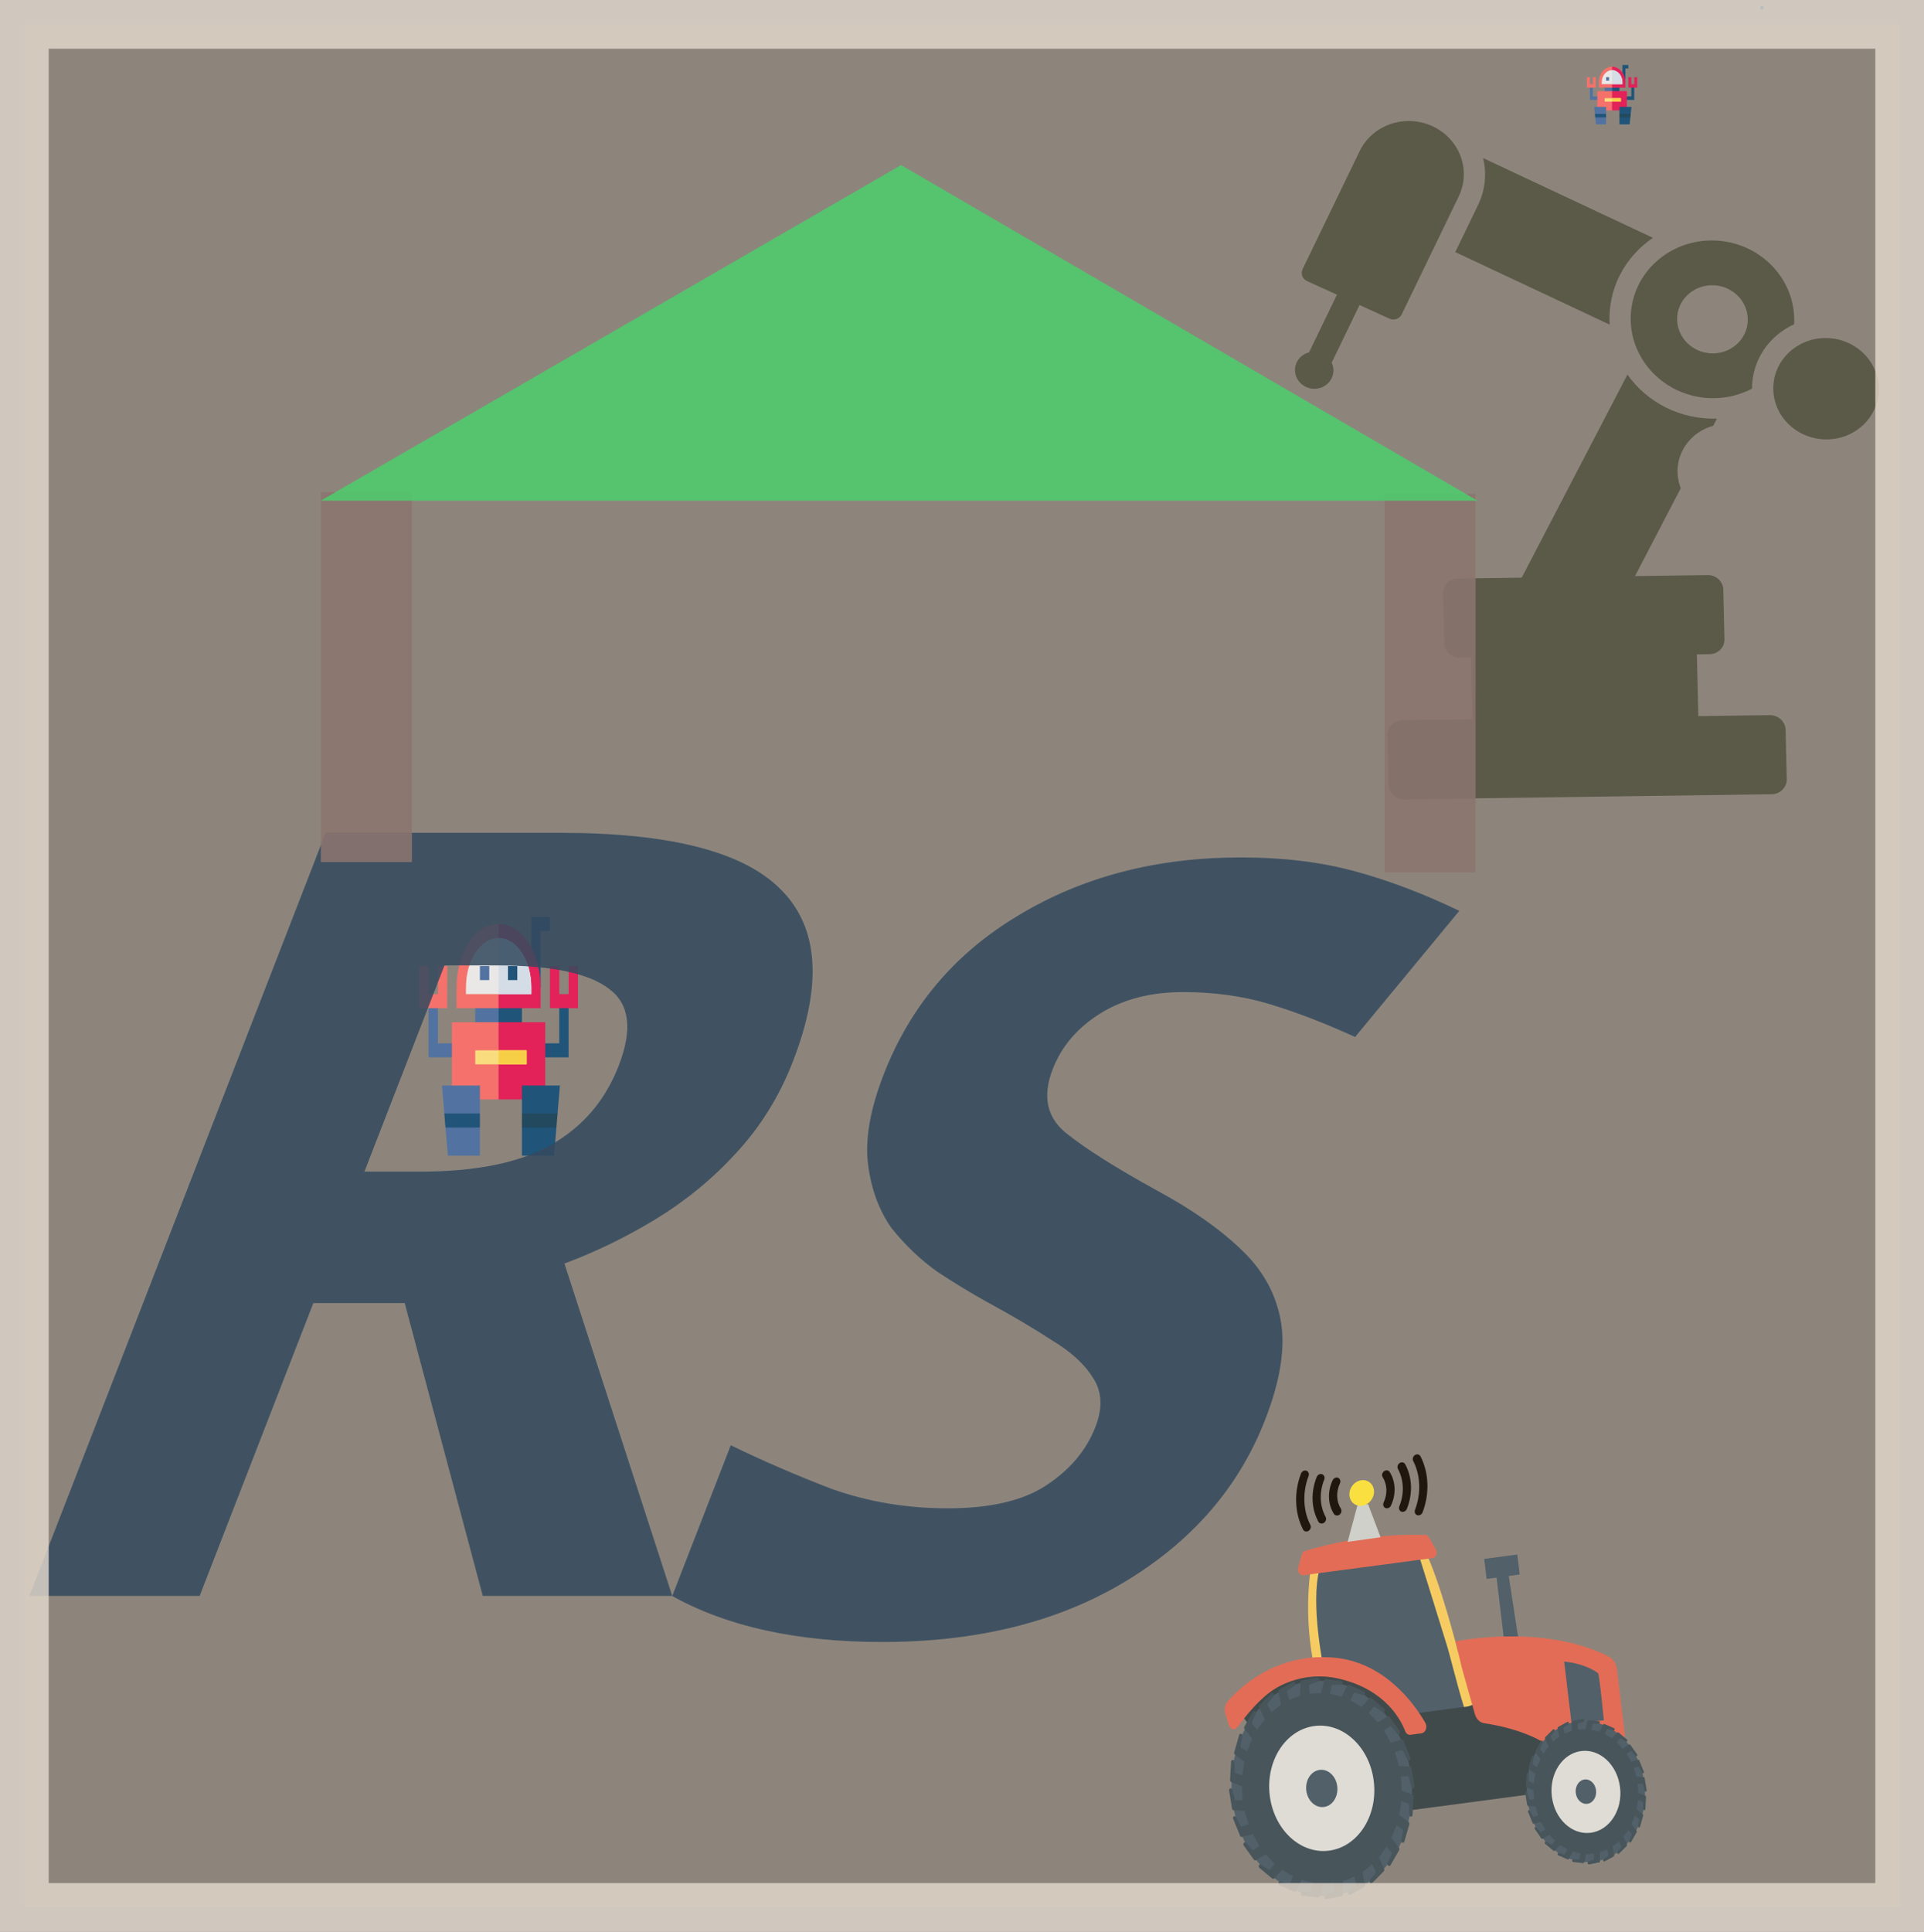 <?xml version="1.0" encoding="UTF-8" standalone="no"?>
<!-- Created with Inkscape (http://www.inkscape.org/) -->

<svg
   xmlns:dc="http://purl.org/dc/elements/1.1/"
   xmlns:cc="http://creativecommons.org/ns#"
   xmlns:rdf="http://www.w3.org/1999/02/22-rdf-syntax-ns#"
   xmlns:svg="http://www.w3.org/2000/svg"
   xmlns="http://www.w3.org/2000/svg"
   xmlns:sodipodi="http://sodipodi.sourceforge.net/DTD/sodipodi-0.dtd"
   xmlns:inkscape="http://www.inkscape.org/namespaces/inkscape"
   width="127.973mm"
   height="128.471mm"
   viewBox="0 0 127.973 128.471"
   version="1.1"
   id="svg1179"
   inkscape:version="0.92.4 (5da689c313, 2019-01-14)"
   sodipodi:docname="favico.svg">
  <rect x="0" y="0" width="127.973" height="128.471" fill="#808080" stroke="none"/>
  <defs
     id="defs1173" />
  <sodipodi:namedview
     id="base"
     pagecolor="#ffffff"
     bordercolor="#666666"
     borderopacity="1.0"
     inkscape:pageopacity="0.0"
     inkscape:pageshadow="2"
     inkscape:zoom="1.0750949"
     inkscape:cx="-94.560433"
     inkscape:cy="189.56759"
     inkscape:document-units="mm"
     inkscape:current-layer="layer1"
     showgrid="false"
     fit-margin-top="0"
     fit-margin-left="0"
     fit-margin-right="0"
     fit-margin-bottom="0"
     inkscape:window-width="2560"
     inkscape:window-height="1377"
     inkscape:window-x="-8"
     inkscape:window-y="-8"
     inkscape:window-maximized="1" />
  <g
     inkscape:label="Layer 1"
     inkscape:groupmode="layer"
     id="layer1"
     transform="translate(-30.6,-13.867)">
    <g
       id="g3120"
       inkscape:export-xdpi="6.3499999"
       inkscape:export-ydpi="6.3499999">
      <g
         transform="matrix(5.767,0,0,6.712,-327.713,-436.103)"
         id="g2636">
        <g
           id="g2496"
           transform="matrix(1,0,0,0.663,-33.532,41.842)">
          <g
             transform="matrix(0.016,-2.8676864e-4,3.645535e-4,0.02,110.531,39.785)"
             id="g17352"
             style="fill:#3d4539;fill-opacity:0.865">
            <g
               id="g17350"
               style="fill:#3d4539;fill-opacity:0.865">
              <path
                 id="path17348"
                 d="M 260.192,92.463 139.208,31.155 c 2.433,11.825 0.904,24.05 -4.514,35.055 l -17.174,34.883 110.033,55.759 c -1.026,-26.547 11.987,-50.407 32.639,-64.389 z"
                 inkscape:connector-curvature="0"
                 style="fill:#3d4539;fill-opacity:0.865" />
            </g>
          </g>
          <g
             transform="matrix(0.016,-2.8676864e-4,3.645535e-4,0.02,110.531,39.785)"
             id="g17370"
             style="fill:#3d4539;fill-opacity:0.865">
            <g
               id="g17368"
               style="fill:#3d4539;fill-opacity:0.865">
              <path
                 id="path17366"
                 d="m 301.693,95.034 c -32.543,0 -58.924,26.381 -58.924,58.923 0,32.543 26.381,58.924 58.923,58.924 9.88,0 19.186,-2.443 27.364,-6.741 0.304,-20.846 12.886,-39.297 31.366,-47.598 0.117,-1.515 0.195,-3.041 0.195,-4.585 0,-32.542 -26.381,-58.923 -58.924,-58.923 z m 0,84.385 c -14.062,0 -25.461,-11.4 -25.461,-25.462 0,-14.061 11.399,-25.461 25.461,-25.461 14.062,0 25.461,11.4 25.461,25.461 0,14.062 -11.4,25.462 -25.461,25.462 z"
                 inkscape:connector-curvature="0"
                 style="fill:#3d4539;fill-opacity:0.865" />
            </g>
          </g>
          <g
             transform="matrix(0.016,-2.8676864e-4,3.645535e-4,0.02,110.531,39.785)"
             id="g17376"
             style="fill:#3d4539;fill-opacity:0.865">
            <g
               id="g17374"
               style="fill:#3d4539;fill-opacity:0.865">
              <path
                 id="path17372"
                 d="m 336.237,450.228 h -51.466 v -46.169 h 9.149 c 6.067,0 10.984,-4.917 10.984,-10.984 v -37.126 c 0,-6.066 -4.918,-10.984 -10.984,-10.984 h -52.403 l 34.459,-65.163 c -3.719,-10.591 -2.403,-22.763 4.619,-32.589 5.025,-7.031 12.132,-11.69 19.88,-13.74 l 2.825,-5.343 c -26.37,0.563 -50.076,-12.701 -63.807,-33.765 l -79.641,150.599 h -45.955 c -6.067,0 -10.984,4.918 -10.984,10.984 v 37.126 c 0,6.066 4.918,10.984 10.984,10.984 h 8.118 v 46.169 H 71.58 c -6.177,0 -11.185,5.008 -11.185,11.185 v 36.724 c 0,6.177 5.008,11.185 11.185,11.185 h 264.656 c 6.177,0 11.185,-5.008 11.185,-11.185 v -36.724 c 0,-6.177 -5.007,-11.184 -11.184,-11.184 z"
                 inkscape:connector-curvature="0"
                 style="fill:#3d4539;fill-opacity:0.865" />
            </g>
          </g>
          <g
             transform="matrix(0.016,-2.8676864e-4,3.645535e-4,0.02,110.531,39.785)"
             id="g17382"
             style="fill:#3d4539;fill-opacity:0.865">
            <g
               id="g17380"
               style="fill:#3d4539;fill-opacity:0.865">
              <path
                 id="path17378"
                 d="M 103.044,6.738 C 97.448,3.983 91.521,2.679 85.68,2.679 71.151,2.681 57.175,10.756 50.323,24.672 L 7.19,112.283 c -1.627,3.305 -0.267,7.303 3.037,8.93 l 21.276,10.474 c -9.567,19.432 -11.728,23.822 -21.055,42.765 -3.792,0.966 -7.157,3.515 -9.021,7.302 -3.381,6.867 -0.554,15.176 6.313,18.556 6.867,3.382 15.176,0.555 18.556,-6.312 1.864,-3.787 1.833,-8.007 0.286,-11.603 9.317,-18.923 11.499,-23.356 21.055,-42.765 l 21.276,10.475 c 3.305,1.627 7.303,0.267 8.93,-3.037 l 43.134,-87.611 c 9.607,-19.511 1.577,-43.114 -17.933,-52.719 z"
                 inkscape:connector-curvature="0"
                 style="fill:#3d4539;fill-opacity:0.865" />
            </g>
          </g>
          <g
             transform="matrix(0.016,-2.8676864e-4,3.645535e-4,0.02,110.531,39.785)"
             id="g17388"
             style="fill:#3d4539;fill-opacity:0.865">
            <g
               id="g17386"
               style="fill:#3d4539;fill-opacity:0.865">
              <path
                 id="path17384"
                 d="m 419.948,201.235 c -2.859,-18.723 -19.042,-32.127 -37.493,-32.127 -23.318,-0.001 -41.193,20.654 -37.687,43.61 3.158,20.67 22.548,34.854 43.307,31.685 20.761,-3.172 35.031,-22.499 31.873,-43.168 z"
                 inkscape:connector-curvature="0"
                 style="fill:#3d4539;fill-opacity:0.865" />
            </g>
          </g>
        </g>
        <g
           id="g2472"
           transform="matrix(0.631,0,0,0.525,-23.707,48.051)">
          <path
             d="m 144.381,56.124 h -0.512 V 55.064 h 0.171 v 0.795 h 0.341 z"
             id="XMLID_2144_-1"
             inkscape:connector-curvature="0"
             style="fill:#3b6bab;stroke-width:0.007" />
          <path
             d="m 144.211,55.196 h -0.512 v -0.795 h 0.171 v 0.53 h 0.171 v -0.53 h 0.171 z"
             id="XMLID_2166_-0"
             inkscape:connector-curvature="0"
             style="fill:#fa686c;stroke-width:0.007" />
          <path
             d="m 146.088,53.474 c -0.119,0 -0.222,0 -0.341,0 v 1.457 h 0.085 l 0.085,-0.132 v -1.06 h 0.171 z"
             id="XMLID_230_-1"
             inkscape:connector-curvature="0"
             style="fill:#00467d;stroke-width:0.007" />
          <path
             d="m 146.429,56.124 h -0.512 v -0.265 h 0.341 V 55.064 h 0.171 z"
             id="XMLID_2147_-8"
             inkscape:connector-curvature="0"
             style="fill:#00467d;stroke-width:0.007" />
          <path
             d="m 145.49,55.505 -0.341,0.088 h -0.427 V 55.064 h 0.427 l 0.341,0.088 z"
             id="XMLID_4413_-8"
             inkscape:connector-curvature="0"
             style="fill:#3b6bab;stroke-width:0.007" />
          <path
             d="m 145.149,55.064 h 0.427 v 0.53 h -0.427 z"
             id="XMLID_2151_-7"
             inkscape:connector-curvature="0"
             style="fill:#00467d;stroke-width:0.007" />
          <path
             d="m 145.917,56.786 -0.768,0.132 h -0.853 v -1.457 h 0.853 l 0.768,0.132 z"
             id="XMLID_229_-3"
             inkscape:connector-curvature="0"
             style="fill:#fa686c;stroke-width:0.007" />
          <path
             d="m 145.149,55.461 h 0.853 v 1.457 h -0.853 z"
             id="XMLID_2155_-2"
             inkscape:connector-curvature="0"
             style="fill:#e40c57;stroke-width:0.007" />
          <path
             d="m 144.808,57.979 h -0.587 l -0.043,-0.53 0.052,-0.132 -0.073,-0.132 -0.043,-0.53 h 0.694 v 0.53 l -0.051,0.132 0.051,0.132 z"
             id="XMLID_228_-1"
             inkscape:connector-curvature="0"
             style="fill:#3b6bab;stroke-width:0.007" />
          <path
             d="m 144.157,57.184 0.021,0.265 h 0.63 v -0.265 z"
             id="XMLID_2159_-2"
             inkscape:connector-curvature="0"
             style="fill:#00467d;stroke-width:0.007" />
          <path
             d="m 146.163,57.979 h -0.587 v -0.53 l 0.068,-0.132 -0.068,-0.132 v -0.53 h 0.694 l -0.043,0.53 -0.073,0.132 0.052,0.132 z"
             id="XMLID_227_-0"
             inkscape:connector-curvature="0"
             style="fill:#00467d;stroke-width:0.007" />
          <path
             d="m 145.576,57.184 v 0.265 h 0.63 l 0.021,-0.265 z"
             id="XMLID_2163_-8"
             inkscape:connector-curvature="0"
             style="fill:#033a5d;stroke-width:0.007" />
          <path
             d="m 146.6,55.196 h -0.512 v -0.795 h 0.171 v 0.53 h 0.171 v -0.53 h 0.171 z"
             id="XMLID_2169_-3"
             inkscape:connector-curvature="0"
             style="fill:#e40c57;stroke-width:0.007" />
          <path
             d="m 144.723,55.991 h 0.939 v 0.265 h -0.939 z"
             id="XMLID_2172_-7"
             inkscape:connector-curvature="0"
             style="fill:#fee682;stroke-width:0.007" />
          <path
             d="m 145.149,55.991 h 0.512 v 0.265 h -0.512 z"
             id="XMLID_2175_-4"
             inkscape:connector-curvature="0"
             style="fill:#fdd742;stroke-width:0.007" />
          <path
             d="m 145.832,55.064 -0.683,0.132 h -0.768 v -0.397 c 0,-0.657 0.344,-1.192 0.768,-1.192 0.423,0 0.683,0.535 0.683,1.192 z"
             id="XMLID_200_-6"
             inkscape:connector-curvature="0"
             style="fill:#fa686c;stroke-width:0.007" />
          <path
             d="m 145.149,53.606 v 1.59 h 0.768 v -0.397 c 0,-0.657 -0.344,-1.192 -0.768,-1.192 z"
             id="XMLID_2179_-1"
             inkscape:connector-curvature="0"
             style="fill:#e40c57;stroke-width:0.007" />
          <path
             d="m 144.552,54.931 h 1.195 v -0.132 c 0,-0.511 -0.268,-0.927 -0.597,-0.927 -0.329,0 -0.597,0.416 -0.597,0.927 z"
             id="XMLID_2182_-9"
             inkscape:connector-curvature="0"
             style="fill:#ecf4fe;stroke-width:0.007" />
          <path
             d="m 145.149,53.871 v 1.06 h 0.597 v -0.132 c 0,-0.511 -0.268,-0.927 -0.597,-0.927 z"
             id="XMLID_2185_-6"
             inkscape:connector-curvature="0"
             style="fill:#d4e7fd;stroke-width:0.007" />
          <path
             d="m 144.808,54.401 h 0.171 v 0.265 h -0.171 z"
             id="XMLID_2188_-3"
             inkscape:connector-curvature="0"
             style="fill:#3b6bab;stroke-width:0.007" />
          <path
             d="m 145.32,54.401 h 0.171 v 0.265 h -0.171 z"
             id="XMLID_2191_-9"
             inkscape:connector-curvature="0"
             style="fill:#00467d;stroke-width:0.007" />
        </g>
        <g
           id="g15583"
           transform="matrix(0.035,-0.004,0.005,0.036,73.765,79.789)">
          <path
             id="path9479"
             d="m 108.208,139.221 5.765,-5.462 c 0,0 -7.695,-10.938 -7.724,-11.154 -0.029,-0.217 -12.149,-5.505 -12.149,-5.505 l -19.815,-1.095 -15.851,7.509 8.805,13.46 z"
             inkscape:connector-curvature="0"
             style="fill:#263b47;stroke-width:0.903" />
          <g
             id="gex">
            <animateTransform
               repeatCount="indefinite"
               additive="sum"
               values="0;1;0"
               dur="3s"
               type="skewX"
               attributeName="transform"
               attributeType="xml" />
            <animateTransform
               repeatCount="indefinite"
               additive="sum"
               values="0;-0.2;0"
               dur="3s"
               type="skewY"
               attributeName="transform"
               attributeType="xml" />
            <path
               id="path9485"
               d="m 147.016,92.832 v 28.304 h 5.001 l -1.139,-28.304 z"
               inkscape:connector-curvature="0"
               style="fill:#3a556a;stroke-width:0.903" />
            <path
               id="path9627"
               d="m 143.731,90.872 h 10.909 v 5.505 h -10.909 z"
               inkscape:connector-curvature="0"
               style="fill:#3a556a;stroke-width:0.903" />
          </g>
          <g
             id="g13866">
            <animateTransform
               repeatCount="indefinite"
               additive="sum"
               values="1;1.01;1"
               dur="3s"
               type="scale"
               attributeName="transform"
               attributeType="xml" />
            <path
               style="fill:#3a556a;stroke-width:0.903"
               inkscape:connector-curvature="0"
               d="m 88.695,86.967 c 0,0 -4.51,18.086 -3.084,26.314 0,0 21.876,7.033 26.011,18.359 h 24.816 v -8.199 l -6.456,-9.41 -4.698,-21.818 -2.767,-5.245 z"
               id="path9481" />
            <path
               style="fill:#fcd462;stroke-width:0.903"
               inkscape:connector-curvature="0"
               d="m 135.588,116.552 -3.948,-1.441 c 0,0 -3.257,-21.011 -7.061,-29.11 -0.214,-0.459 -0.676,-0.751 -1.181,-0.75 H 88.666 c -0.561,-0.01 -1.063,0.347 -1.239,0.879 -3.088,9.334 -4.071,19.235 -2.882,28.994 h 2.882 c 0,0 -1.916,-18.46 2.479,-27.381 h 32.814 c 0,0 3.055,13.632 5.663,25.694 0.692,3.257 2.882,19.022 4.597,21.89 l 3.012,-5.952 z"
               id="path9483" />
            <path
               style="fill:#263b47;stroke-width:0.903"
               inkscape:connector-curvature="0"
               d="m 110.369,156.311 h 40.783 l 17.769,-18.936 -17.769,-13.085 -8.444,4.006 -9.8,1.96 h -22.539 z"
               id="path9487" />
            <path
               style="fill:#e56353;stroke-width:0.903"
               inkscape:connector-curvature="0"
               d="m 180.348,121.827 c -5.361,-3.142 -20.882,-10.419 -49.127,-9.684 l 1.081,7.724 2.392,12.725 c 0.254,1.392 1.315,2.498 2.695,2.81 5.073,1.196 17.408,4.684 24.008,11.774 l 21.126,-3.127 v -18.389 c 0.002,-1.572 -0.825,-3.029 -2.176,-3.833 z"
               id="path9489" />
            <path
               style="fill:#3a556a;stroke-width:0.903"
               inkscape:connector-curvature="0"
               d="m 165.692,121.581 v 16.961 l 10.592,0.389 c 0,0 0.317,-11.356 0,-12.97 0,0.029 -3.343,-2.997 -10.592,-4.381 z"
               id="path9491" />
            <path
               style="fill:#e56353;stroke-width:0.903"
               inkscape:connector-curvature="0"
               d="m 118.295,133.197 c -2.882,-5.765 -11.399,-18.734 -28.692,-21.256 -12.168,-1.935 -24.605,1.034 -34.586,8.257 -1.041,0.795 -1.525,2.122 -1.239,3.401 l 0.692,3.142 c 0.2,0.869 1.067,1.41 1.935,1.209 0.26,-0.06 0.501,-0.183 0.702,-0.359 5.765,-5.001 10.448,-8.142 15.333,-9.626 6.509,-1.948 13.457,-1.863 19.915,0.245 14.411,4.655 18.158,13.402 19.08,16.515 0.193,0.645 0.769,1.1 1.441,1.139 h 3.675 c 1.034,0.025 1.894,-0.792 1.919,-1.826 0.007,-0.291 -0.052,-0.579 -0.175,-0.841 z"
               id="path9623" />
            <path
               style="fill:#e56353;stroke-width:0.903"
               inkscape:connector-curvature="0"
               d="m 128.383,86.476 -1.729,-3.387 c -0.275,-0.54 -0.834,-0.876 -1.441,-0.864 -12.955,-1.729 -26.084,-1.729 -39.039,0 -0.605,-0.007 -1.163,0.327 -1.441,0.864 l -1.672,3.387 c -0.398,0.779 -0.088,1.735 0.691,2.132 0.232,0.118 0.489,0.178 0.75,0.173 H 126.942 c 0.875,0.016 1.598,-0.68 1.614,-1.556 0.005,-0.259 -0.054,-0.517 -0.172,-0.75 z"
               id="path9625" />
          </g>
          <g
             id="g13857">
            <animateTransform
               repeatCount="indefinite"
               additive="sum"
               values="1;1.01;1"
               dur="3s"
               type="scale"
               attributeName="transform"
               attributeType="xml" />
            <polygon
               style="fill:#cfd8dc"
               points="289.148,149.63 220.881,149.63 243.921,80.254 266.108,80.254 "
               id="polygon3294-0-8-2"
               transform="matrix(0.159,-0.001,-0.013,0.136,66.905,61.205)" />
            <ellipse
               style="fill:#ffeb3a;stroke-width:0.147"
               cx="113.399"
               cy="69.973"
               id="circle3324-9-2-0"
               transform="matrix(1,-0.009,-0.098,0.995,0,0)"
               rx="4.058"
               ry="3.488" />
            <g
               id="g13840">
              <!-- <animateTransform attributeType="xml" attributeName="transform" type="scale" dur="3s" values="1;1.01;1" additive="sum"
                repeatCount="indefinite" />
 -->
              <animate
                 repeatCount="indefinite"
                 values="1;0.5;1"
                 dur="1s"
                 attributeName="opacity"
                 attributeType="xml" />
              <path
                 style="stroke-width:0.147"
                 id="path3340-8-9-4"
                 d="m 94.433,62.091 c -0.643,-0.275 -1.477,-0.03 -1.862,0.547 -2.562,3.863 -3.002,8.351 -1.193,12.173 0.272,0.571 1.06,0.801 1.758,0.514 0.699,-0.287 1.044,-0.983 0.772,-1.554 -1.506,-3.183 -1.139,-6.92 0.994,-10.137 0.384,-0.577 0.174,-1.268 -0.469,-1.542 z"
                 inkscape:connector-curvature="0" />
              <path
                 style="stroke-width:0.147"
                 id="path3342-5-2-9"
                 d="m 99.49,63.65 c -0.297,-0.149 -0.662,-0.186 -1.016,-0.101 -0.354,0.085 -0.667,0.283 -0.87,0.552 -2.156,2.856 -2.496,6.329 -0.897,9.151 0.315,0.551 1.121,0.737 1.801,0.416 0.68,-0.322 0.976,-1.029 0.663,-1.581 -1.197,-2.117 -0.941,-4.721 0.673,-6.864 0.204,-0.268 0.281,-0.585 0.215,-0.88 -0.066,-0.295 -0.27,-0.544 -0.567,-0.693 z"
                 inkscape:connector-curvature="0" />
              <path
                 style="stroke-width:0.147"
                 id="path3348-3-95-0"
                 d="m 89.443,60.564 c -0.313,-0.125 -0.685,-0.134 -1.032,-0.024 -0.347,0.11 -0.641,0.33 -0.817,0.611 -1.512,2.403 -2.423,5.009 -2.669,7.639 -0.269,2.629 0.132,5.223 1.175,7.603 0.256,0.575 1.031,0.821 1.735,0.55 0.703,-0.271 1.07,-0.958 0.819,-1.535 -0.91,-2.079 -1.259,-4.345 -1.024,-6.643 0.215,-2.297 1.009,-4.574 2.329,-6.674 0.367,-0.584 0.136,-1.268 -0.517,-1.527 z"
                 inkscape:connector-curvature="0" />
            </g>
            <g
               id="g13845">
              <animate
                 repeatCount="indefinite"
                 values="1;0.5;1"
                 dur="1s"
                 attributeName="opacity"
                 attributeType="xml" />
              <path
                 style="stroke-width:0.147"
                 id="path3344-0-5-5"
                 d="m 113.646,73.528 c 0.297,0.149 0.663,0.185 1.016,0.1 0.354,-0.085 0.667,-0.283 0.87,-0.551 2.156,-2.856 2.496,-6.329 0.897,-9.151 -0.315,-0.551 -1.121,-0.737 -1.801,-0.416 -0.68,0.322 -0.976,1.029 -0.663,1.581 1.197,2.117 0.942,4.721 -0.673,6.864 -0.204,0.268 -0.281,0.585 -0.215,0.88 0.066,0.295 0.27,0.544 0.567,0.693 z"
                 inkscape:connector-curvature="0" />
              <path
                 style="stroke-width:0.147"
                 id="path3346-8-2-3"
                 d="m 118.702,75.088 c 0.309,0.132 0.679,0.149 1.028,0.046 0.349,-0.103 0.649,-0.316 0.834,-0.593 2.562,-3.863 3.002,-8.351 1.193,-12.173 -0.275,-0.568 -1.06,-0.795 -1.756,-0.509 -0.696,0.286 -1.042,0.979 -0.774,1.549 1.506,3.183 1.139,6.92 -0.994,10.137 -0.384,0.577 -0.174,1.268 0.469,1.543 z"
                 inkscape:connector-curvature="0" />
              <path
                 style="stroke-width:0.147"
                 id="path3350-5-3-7"
                 d="m 123.693,76.615 c 0.314,0.125 0.685,0.133 1.031,0.023 0.347,-0.11 0.641,-0.33 0.817,-0.61 1.512,-2.403 2.423,-5.009 2.669,-7.639 0.269,-2.629 -0.132,-5.223 -1.175,-7.603 -0.163,-0.376 -0.558,-0.629 -1.036,-0.664 -0.478,-0.035 -0.967,0.153 -1.28,0.494 -0.313,0.341 -0.404,0.782 -0.237,1.156 0.91,2.079 1.259,4.345 1.024,6.643 -0.215,2.297 -1.009,4.574 -2.329,6.674 -0.368,0.584 -0.136,1.268 0.517,1.527 z"
                 inkscape:connector-curvature="0" />
            </g>
          </g>
          <g
             id="grear">
            <animateTransform
               repeatCount="indefinite"
               additive="sum"
               dur="5s"
               to="0 81 148"
               from="360 81 148"
               type="rotate"
               attributeName="transform"
               attributeType="xml" />
            <path
               style="fill:#3a556a;stroke-width:0.903"
               inkscape:connector-curvature="0"
               d="m 82.153,117.748 c -16.26,0 -29.441,13.181 -29.441,29.441 0,16.261 13.181,29.441 29.441,29.441 16.261,0 29.441,-13.181 29.441,-29.441 0,-0.005 0,-0.01 0,-0.014 0,-16.252 -13.175,-29.427 -29.427,-29.427 -0.005,0 -0.01,0 -0.014,0 z"
               id="path9493" />
            <path
               style="fill:#2f4859;stroke-width:0.903"
               inkscape:connector-curvature="0"
               d="m 82.153,121.135 c -14.389,0 -26.055,11.665 -26.055,26.055 0,14.389 11.665,26.055 26.055,26.055 14.389,0 26.055,-11.665 26.055,-26.055 0,-0.005 0,-0.01 0,-0.014 0,-14.382 -11.658,-26.04 -26.04,-26.04 -0.005,0 -0.01,0 -0.014,0 z"
               id="path9495" />
            <circle
               style="fill:#e1e6e9;stroke-width:0.903"
               cx="82.153"
               cy="147.175"
               r="17.149"
               id="circle9497" />
            <path
               style="fill:#3a556a;stroke-width:0.903"
               inkscape:connector-curvature="0"
               d="m 82.153,142.103 c -2.818,0 -5.102,2.284 -5.102,5.102 0,2.818 2.284,5.102 5.102,5.102 2.818,0 5.102,-2.284 5.102,-5.102 0,-0.005 0,-0.01 0,-0.015 0,-2.81 -2.278,-5.087 -5.087,-5.087 -0.004,0 -0.01,0 -0.014,0 z"
               id="path9499" />
            <g
               style="fill:#2f4859"
               id="g9557"
               transform="matrix(0.903,0,0,0.903,52.003,61.408)">
              <path
                 inkscape:connector-curvature="0"
                 d="m 32.921,66.534 0.303,-2.808 c 0.025,-0.259 0.222,-0.468 0.479,-0.511 l 2.888,-0.463 c 0.317,-0.075 0.514,-0.393 0.438,-0.711 -0.062,-0.263 -0.296,-0.45 -0.566,-0.454 l -5.585,0.303 c -0.274,0.005 -0.503,0.208 -0.543,0.479 l -0.638,3.846 c -0.054,0.322 0.164,0.626 0.485,0.679 0.019,0.003 0.038,0.005 0.057,0.007 l 2.042,0.16 c 0.323,0.027 0.607,-0.207 0.64,-0.527 z"
                 id="path9501" />
              <path
                 inkscape:connector-curvature="0"
                 d="m 33.863,123.42 -0.351,2.808 c -0.032,0.262 -0.234,0.47 -0.495,0.511 l -2.872,0.463 c -0.318,0.074 -0.515,0.392 -0.44,0.709 0.061,0.259 0.287,0.445 0.552,0.456 l 5.585,-0.303 c 0.277,-0.004 0.512,-0.205 0.558,-0.479 l 0.638,-3.846 c 0.054,-0.322 -0.164,-0.626 -0.485,-0.679 -0.019,-0.003 -0.038,-0.005 -0.057,-0.007 l -2.058,-0.16 c -0.298,0.007 -0.543,0.232 -0.575,0.527 z"
                 id="path9503" />
              <path
                 inkscape:connector-curvature="0"
                 d="m 32.921,66.534 0.303,-2.808 c 0.025,-0.259 0.222,-0.468 0.479,-0.511 l 2.888,-0.463 c 0.317,-0.075 0.514,-0.393 0.438,-0.711 -0.062,-0.263 -0.296,-0.45 -0.566,-0.454 l -5.585,0.303 c -0.274,0.005 -0.503,0.208 -0.543,0.479 l -0.638,3.846 c -0.054,0.322 0.164,0.626 0.485,0.679 0.019,0.003 0.038,0.005 0.057,0.007 l 2.042,0.16 c 0.323,0.027 0.607,-0.207 0.64,-0.527 z"
                 id="path9505" />
              <path
                 inkscape:connector-curvature="0"
                 d="m 33.863,123.42 -0.351,2.808 c -0.032,0.262 -0.234,0.47 -0.495,0.511 l -2.872,0.463 c -0.318,0.074 -0.515,0.392 -0.44,0.709 0.061,0.259 0.287,0.445 0.552,0.456 l 5.585,-0.303 c 0.277,-0.004 0.512,-0.205 0.558,-0.479 l 0.638,-3.846 c 0.054,-0.322 -0.164,-0.626 -0.485,-0.679 -0.019,-0.003 -0.038,-0.005 -0.057,-0.007 l -2.058,-0.16 c -0.298,0.007 -0.543,0.232 -0.575,0.527 z"
                 id="path9507" />
              <path
                 inkscape:connector-curvature="0"
                 d="m 32.921,66.534 0.303,-2.808 c 0.025,-0.259 0.222,-0.468 0.479,-0.511 l 2.888,-0.463 c 0.317,-0.075 0.514,-0.393 0.438,-0.711 -0.062,-0.263 -0.296,-0.45 -0.566,-0.454 l -5.585,0.303 c -0.274,0.005 -0.503,0.208 -0.543,0.479 l -0.638,3.846 c -0.054,0.322 0.164,0.626 0.485,0.679 0.019,0.003 0.038,0.005 0.057,0.007 l 2.042,0.16 c 0.323,0.027 0.607,-0.207 0.64,-0.527 z"
                 id="path9509" />
              <path
                 inkscape:connector-curvature="0"
                 d="m 33.863,123.42 -0.351,2.808 c -0.032,0.262 -0.234,0.47 -0.495,0.511 l -2.872,0.463 c -0.318,0.074 -0.515,0.392 -0.44,0.709 0.061,0.259 0.287,0.445 0.552,0.456 l 5.585,-0.303 c 0.277,-0.004 0.512,-0.205 0.558,-0.479 l 0.638,-3.846 c 0.054,-0.322 -0.164,-0.626 -0.485,-0.679 -0.019,-0.003 -0.038,-0.005 -0.057,-0.007 l -2.058,-0.16 c -0.298,0.007 -0.543,0.232 -0.575,0.527 z"
                 id="path9511" />
              <path
                 inkscape:connector-curvature="0"
                 d="m 25.533,67.635 -0.447,-2.792 c -0.044,-0.26 0.094,-0.516 0.335,-0.622 l 2.665,-1.197 c 0.294,-0.14 0.419,-0.493 0.279,-0.787 -0.124,-0.26 -0.417,-0.392 -0.694,-0.314 l -5.33,1.739 c -0.271,0.077 -0.442,0.344 -0.399,0.622 l 0.399,3.878 c 0.029,0.316 0.308,0.549 0.624,0.52 0.021,-0.002 0.041,-0.005 0.062,-0.009 l 2.027,-0.367 c 0.31,-0.065 0.519,-0.357 0.479,-0.671 z"
                 id="path9513" />
              <path
                 inkscape:connector-curvature="0"
                 d="m 41.203,122.319 0.447,2.792 c 0.036,0.263 -0.108,0.517 -0.351,0.622 l -2.665,1.197 c -0.304,0.119 -0.454,0.462 -0.335,0.766 0.119,0.304 0.462,0.454 0.766,0.335 l 5.314,-1.739 c 0.267,-0.083 0.435,-0.346 0.399,-0.622 l -0.383,-3.878 c -0.029,-0.316 -0.308,-0.549 -0.624,-0.52 -0.021,0.002 -0.041,0.005 -0.062,0.009 l -2.027,0.367 c -0.311,0.065 -0.519,0.357 -0.479,0.671 z"
                 id="path9515" />
              <path
                 inkscape:connector-curvature="0"
                 d="m 18.767,70.587 -1.213,-2.585 c -0.116,-0.238 -0.049,-0.524 0.16,-0.686 l 2.33,-1.899 c 0.229,-0.232 0.225,-0.606 -0.007,-0.835 -0.18,-0.177 -0.453,-0.22 -0.679,-0.107 l -4.691,3.048 c -0.224,0.157 -0.316,0.444 -0.223,0.702 l 1.372,3.638 c 0.112,0.306 0.451,0.464 0.757,0.352 0.014,-0.005 0.027,-0.011 0.041,-0.017 l 1.867,-0.894 c 0.26,-0.134 0.383,-0.44 0.286,-0.717 z"
                 id="path9517" />
              <path
                 inkscape:connector-curvature="0"
                 d="m 48.016,119.367 1.149,2.585 c 0.106,0.242 0.034,0.525 -0.176,0.686 l -2.266,1.819 c -0.24,0.221 -0.255,0.595 -0.034,0.834 0.189,0.205 0.496,0.25 0.736,0.107 L 52.1,122.35 c 0.235,-0.148 0.335,-0.441 0.239,-0.702 l -1.372,-3.574 c -0.108,-0.307 -0.446,-0.469 -0.753,-0.36 -0.021,0.007 -0.041,0.016 -0.061,0.025 l -1.851,0.894 c -0.267,0.135 -0.391,0.452 -0.286,0.734 z"
                 id="path9519" />
              <path
                 inkscape:connector-curvature="0"
                 d="m 12.943,75.198 -1.771,-2.202 c -0.16,-0.207 -0.16,-0.495 0,-0.702 l 1.707,-2.362 C 13.072,69.669 13.015,69.3 12.752,69.107 12.51,68.93 12.174,68.962 11.97,69.182 l -3.75,4.213 c -0.177,0.213 -0.177,0.521 0,0.734 l 2.266,3.191 c 0.194,0.262 0.563,0.318 0.826,0.125 0.012,-0.009 0.024,-0.019 0.036,-0.029 l 1.596,-1.34 c 0.242,-0.191 0.284,-0.542 0.093,-0.784 -0.028,-0.035 -0.059,-0.066 -0.094,-0.094 z"
                 id="path9521" />
              <path
                 inkscape:connector-curvature="0"
                 d="m 53.825,114.755 1.787,2.186 c 0.157,0.214 0.157,0.504 0,0.718 l -1.723,2.362 c -0.207,0.256 -0.168,0.631 0.088,0.838 0.256,0.207 0.631,0.168 0.838,-0.088 l 3.734,-4.165 c 0.177,-0.213 0.177,-0.521 0,-0.734 l -2.266,-3.191 c -0.194,-0.262 -0.563,-0.318 -0.826,-0.125 -0.012,0.009 -0.024,0.019 -0.036,0.029 l -1.596,1.34 c -0.258,0.199 -0.347,0.517 -0.148,0.775 0.031,0.041 0.067,0.077 0.148,0.055 z"
                 id="path9523" />
              <path
                 inkscape:connector-curvature="0"
                 d="M 8.523,81.166 6.241,79.57 C 6.038,79.405 5.956,79.133 6.034,78.884 L 7.087,76.155 C 7.182,75.885 7.075,75.586 6.832,75.437 6.552,75.27 6.19,75.361 6.022,75.64 6.015,75.652 6.008,75.664 6.002,75.676 L 3.481,80.67 c -0.124,0.244 -0.065,0.541 0.144,0.718 l 3.016,2.473 c 0.266,0.204 0.646,0.154 0.85,-0.112 0.004,-0.005 0.008,-0.01 0.012,-0.016 L 8.668,82.042 C 8.874,81.778 8.826,81.397 8.562,81.191 8.548,81.183 8.536,81.175 8.523,81.166 Z"
                 id="path9525" />
              <path
                 inkscape:connector-curvature="0"
                 d="m 58.261,108.787 2.266,1.596 c 0.216,0.156 0.301,0.437 0.207,0.686 l -1.037,2.729 c -0.095,0.312 0.082,0.642 0.394,0.736 0.258,0.078 0.535,-0.028 0.676,-0.258 l 2.537,-4.994 c 0.124,-0.244 0.065,-0.541 -0.144,-0.718 l -3.016,-2.473 c -0.266,-0.204 -0.646,-0.154 -0.85,0.112 -0.004,0.005 -0.008,0.01 -0.012,0.016 l -1.165,1.691 c -0.208,0.251 -0.172,0.624 0.079,0.831 0.021,0.017 0.042,0.032 0.065,0.046 z"
                 id="path9527" />
              <path
                 inkscape:connector-curvature="0"
                 d="M 5.794,88.075 3.193,87.054 C 2.95,86.956 2.8,86.709 2.826,86.448 L 3.129,83.544 C 3.155,83.219 2.913,82.934 2.588,82.908 2.294,82.884 2.028,83.081 1.964,83.368 L 0.8,88.825 c -0.045,0.272 0.09,0.543 0.335,0.67 l 3.558,1.596 C 4.99,91.225 5.34,91.094 5.474,90.796 5.48,90.783 5.486,90.769 5.491,90.755 L 6.177,88.808 C 6.271,88.501 6.101,88.175 5.794,88.075 Z"
                 id="path9529" />
              <path
                 inkscape:connector-curvature="0"
                 d="m 60.973,101.878 2.649,1.021 c 0.247,0.094 0.399,0.344 0.367,0.606 l -0.303,2.904 c -0.033,0.286 0.152,0.552 0.431,0.622 0.314,0.086 0.639,-0.098 0.726,-0.413 0.003,-0.011 0.006,-0.023 0.008,-0.034 L 66,101.128 c 0.056,-0.274 -0.082,-0.551 -0.335,-0.67 l -3.542,-1.596 c -0.285,-0.14 -0.629,-0.022 -0.769,0.263 -0.011,0.023 -0.021,0.047 -0.029,0.072 l -0.686,1.947 c -0.109,0.295 0.041,0.622 0.334,0.734 z"
                 id="path9531" />
              <path
                 inkscape:connector-curvature="0"
                 d="M 4.949,95.448 2.14,95.144 C 1.873,95.123 1.659,94.915 1.629,94.649 L 1.166,91.777 C 1.091,91.46 0.773,91.263 0.455,91.339 0.192,91.401 0.005,91.635 0.001,91.905 l 0.287,5.585 c 0.019,0.274 0.224,0.499 0.495,0.543 l 3.846,0.638 c 0.332,0.046 0.638,-0.186 0.683,-0.518 l 0.003,-0.024 0.16,-2.058 C 5.494,95.755 5.262,95.481 4.949,95.448 Z"
                 id="path9533" />
              <path
                 inkscape:connector-curvature="0"
                 d="m 61.835,94.506 2.792,0.303 c 0.265,0.019 0.483,0.217 0.527,0.479 l 0.463,2.888 c 0.075,0.317 0.393,0.514 0.711,0.438 0.263,-0.062 0.45,-0.296 0.454,-0.566 L 66.479,92.543 C 66.466,92.267 66.258,92.039 65.984,92 l -3.83,-0.638 c -0.322,-0.054 -0.626,0.164 -0.679,0.485 -0.003,0.019 -0.005,0.038 -0.007,0.057 l -0.16,2.042 c 0.014,0.292 0.238,0.529 0.527,0.56 z"
                 id="path9535" />
              <path
                 inkscape:connector-curvature="0"
                 d="m 6.05,102.788 -2.856,0.447 c -0.266,0.033 -0.523,-0.109 -0.638,-0.351 L 1.375,100.219 C 1.256,99.915 0.913,99.765 0.609,99.884 c -0.304,0.119 -0.454,0.462 -0.335,0.766 l 1.739,5.314 c 0.082,0.26 0.335,0.427 0.606,0.399 l 3.878,-0.383 c 0.317,-0.02 0.557,-0.293 0.537,-0.61 -0.002,-0.026 -0.005,-0.051 -0.01,-0.076 L 6.641,103.267 C 6.592,102.981 6.339,102.776 6.05,102.788 Z"
                 id="path9537" />
              <path
                 inkscape:connector-curvature="0"
                 d="m 60.734,87.166 2.792,-0.447 c 0.263,-0.036 0.517,0.108 0.622,0.351 l 1.277,2.665 c 0.122,0.258 0.41,0.393 0.686,0.319 0.322,-0.093 0.507,-0.428 0.415,-0.75 L 64.787,83.99 C 64.699,83.728 64.44,83.562 64.165,83.591 l -3.878,0.383 c -0.316,0.029 -0.549,0.309 -0.52,0.624 0.002,0.021 0.005,0.041 0.009,0.062 l 0.367,2.027 c 0.06,0.279 0.306,0.478 0.591,0.479 z"
                 id="path9539" />
              <path
                 inkscape:connector-curvature="0"
                 d="m 9.002,109.601 -2.617,1.149 c -0.247,0.109 -0.536,0.036 -0.702,-0.176 l -1.835,-2.266 c -0.221,-0.24 -0.595,-0.255 -0.834,-0.034 -0.205,0.189 -0.25,0.496 -0.107,0.736 l 3.048,4.675 c 0.144,0.24 0.441,0.342 0.702,0.239 l 3.638,-1.372 c 0.305,-0.116 0.458,-0.457 0.342,-0.762 -0.007,-0.018 -0.014,-0.035 -0.023,-0.052 L 9.736,109.887 C 9.6,109.62 9.284,109.496 9.002,109.601 Z"
                 id="path9541" />
              <path
                 inkscape:connector-curvature="0"
                 d="m 57.782,80.352 2.585,-1.149 c 0.242,-0.106 0.525,-0.034 0.686,0.176 l 1.851,2.266 c 0.221,0.24 0.595,0.255 0.834,0.034 0.205,-0.189 0.25,-0.496 0.107,-0.736 L 60.797,76.252 C 60.64,76.028 60.353,75.936 60.095,76.029 L 56.457,77.4 c -0.306,0.112 -0.464,0.451 -0.352,0.757 0.005,0.014 0.011,0.027 0.017,0.041 l 0.894,1.867 c 0.137,0.286 0.475,0.413 0.766,0.287 z"
                 id="path9543" />
              <path
                 inkscape:connector-curvature="0"
                 d="m 13.613,115.426 -2.202,1.771 c -0.207,0.16 -0.495,0.16 -0.702,0 L 8.331,115.49 c -0.216,-0.186 -0.534,-0.186 -0.75,0 -0.238,0.236 -0.24,0.62 -0.004,0.858 0.001,0.001 0.003,0.003 0.004,0.004 l 4.165,3.734 c 0.213,0.177 0.521,0.177 0.734,0 l 3.191,-2.282 c 0.266,-0.188 0.33,-0.557 0.142,-0.823 -0.009,-0.013 -0.019,-0.026 -0.03,-0.039 l -1.34,-1.596 c -0.239,-0.208 -0.602,-0.183 -0.81,0.056 -0.007,0.008 -0.013,0.016 -0.02,0.024 z"
                 id="path9545" />
              <path
                 inkscape:connector-curvature="0"
                 d="m 53.17,74.528 2.186,-1.771 c 0.214,-0.157 0.504,-0.157 0.718,0 l 2.362,1.707 c 0.223,0.182 0.543,0.182 0.766,0 0.238,-0.223 0.25,-0.597 0.027,-0.835 -0.009,-0.009 -0.018,-0.018 -0.027,-0.027 l -4.149,-3.734 c -0.213,-0.177 -0.521,-0.177 -0.734,0 l -3.191,2.282 c -0.262,0.194 -0.318,0.563 -0.125,0.826 0.009,0.012 0.019,0.024 0.029,0.036 l 1.34,1.596 c 0.244,0.194 0.598,0.159 0.798,-0.08 z"
                 id="path9547" />
              <path
                 inkscape:connector-curvature="0"
                 d="m 19.581,119.846 -1.596,2.282 c -0.163,0.206 -0.44,0.283 -0.686,0.191 l -2.792,-1.053 c -0.27,-0.101 -0.573,0.006 -0.718,0.255 -0.164,0.271 -0.078,0.625 0.194,0.789 0.015,0.009 0.03,0.017 0.046,0.025 l 4.979,2.537 c 0.249,0.127 0.552,0.067 0.734,-0.144 l 2.473,-3.016 c 0.204,-0.266 0.154,-0.646 -0.112,-0.85 -0.005,-0.004 -0.01,-0.008 -0.016,-0.012 l -1.707,-1.181 c -0.271,-0.164 -0.623,-0.086 -0.799,0.177 z"
                 id="path9549" />
              <path
                 inkscape:connector-curvature="0"
                 d="m 47.203,70.108 1.596,-2.282 c 0.16,-0.21 0.44,-0.288 0.686,-0.191 l 2.729,1.037 c 0.312,0.095 0.642,-0.082 0.736,-0.394 0.078,-0.258 -0.028,-0.535 -0.258,-0.676 L 47.697,65.065 C 47.453,64.941 47.156,65 46.979,65.209 l -2.473,3.016 c -0.206,0.253 -0.167,0.625 0.086,0.831 0.014,0.011 0.028,0.021 0.042,0.031 l 1.691,1.165 c 0.264,0.206 0.645,0.158 0.851,-0.106 0.009,-0.013 0.018,-0.025 0.027,-0.038 z"
                 id="path9551" />
              <path
                 inkscape:connector-curvature="0"
                 d="m 26.49,122.574 -0.957,2.633 c -0.098,0.244 -0.345,0.393 -0.606,0.367 l -2.904,-0.303 c -0.323,-0.045 -0.621,0.18 -0.667,0.502 -0.044,0.312 0.165,0.604 0.475,0.662 l 5.473,1.149 c 0.266,0.063 0.54,-0.071 0.654,-0.319 l 1.596,-3.558 c 0.134,-0.297 0.003,-0.647 -0.295,-0.781 -0.013,-0.006 -0.027,-0.012 -0.041,-0.017 l -1.947,-0.686 c -0.29,-0.129 -0.629,0.001 -0.759,0.29 -0.007,0.02 -0.015,0.041 -0.022,0.061 z"
                 id="path9553" />
              <path
                 inkscape:connector-curvature="0"
                 d="m 40.293,67.379 1.021,-2.633 c 0.094,-0.247 0.344,-0.399 0.606,-0.367 l 2.904,0.303 c 0.325,0.026 0.61,-0.216 0.636,-0.541 0.024,-0.294 -0.173,-0.56 -0.461,-0.624 l -5.473,-1.149 c -0.266,-0.063 -0.54,0.071 -0.654,0.319 l -1.596,3.558 c -0.127,0.31 0.022,0.664 0.332,0.791 0.006,0.003 0.012,0.005 0.019,0.007 l 1.931,0.686 c 0.3,0.09 0.617,-0.061 0.735,-0.35 z"
                 id="path9555" />
            </g>
          </g>
          <g
             id="gfront">
            <path
               style="fill:#3a556a;stroke-width:0.903"
               inkscape:connector-curvature="0"
               d="m 167.724,138.298 c -10.649,-0.008 -19.288,8.618 -19.296,19.267 -0.008,10.649 8.618,19.288 19.267,19.296 10.649,0.008 19.288,-8.618 19.296,-19.267 0,-0.005 0,-0.01 0,-0.014 0,-10.643 -8.624,-19.273 -19.267,-19.281 z"
               id="path9559" />
            <path
               style="fill:#2f4859;stroke-width:0.903"
               inkscape:connector-curvature="0"
               d="m 167.724,140.518 c -9.423,0 -17.062,7.639 -17.062,17.062 0,9.423 7.639,17.062 17.062,17.062 9.423,0 17.062,-7.639 17.062,-17.062 -0.008,-9.42 -7.643,-17.054 -17.062,-17.062 z"
               id="path9561" />
            <path
               style="fill:#e1e6e9;stroke-width:0.903"
               inkscape:connector-curvature="0"
               d="m 167.724,146.426 c -6.208,-0.008 -11.246,5.018 -11.255,11.226 -0.008,6.208 5.018,11.246 11.226,11.255 6.208,0.008 11.247,-5.018 11.255,-11.226 0,-0.01 0,-0.019 0,-0.029 -0.008,-6.196 -5.029,-11.218 -11.226,-11.226 z"
               id="path9563" />
            <path
               style="fill:#3a556a;stroke-width:0.903"
               inkscape:connector-curvature="0"
               d="m 167.724,154.251 c -1.847,-0.008 -3.35,1.482 -3.358,3.329 -0.008,1.847 1.482,3.35 3.329,3.358 1.847,0.008 3.35,-1.482 3.358,-3.329 0,-0.01 0,-0.019 0,-0.029 0,-1.839 -1.49,-3.329 -3.329,-3.329 z"
               id="path9565" />
            <path
               style="fill:#2f4859;stroke-width:0.903"
               inkscape:connector-curvature="0"
               d="m 167.436,140.762 0.172,-1.657 c 0.019,-0.159 0.144,-0.284 0.303,-0.303 l 1.701,-0.274 c 0.168,-0.028 0.291,-0.175 0.288,-0.346 0.009,-0.182 -0.133,-0.338 -0.315,-0.347 -0.015,-9e-4 -0.03,0 -0.045,9e-4 l -3.3,0.172 c -0.163,0.01 -0.299,0.128 -0.331,0.288 l -0.375,2.277 c -0.033,0.188 0.094,0.367 0.283,0.399 0.012,0.002 0.023,0.004 0.034,0.005 l 1.21,0.087 c 0.187,0.017 0.353,-0.117 0.376,-0.303 z"
               id="path9567" />
            <path
               style="fill:#2f4859;stroke-width:0.903"
               inkscape:connector-curvature="0"
               d="m 167.998,174.411 -0.172,1.657 c -0.017,0.154 -0.135,0.278 -0.288,0.303 l -1.686,0.317 c -0.168,0.028 -0.291,0.175 -0.288,0.346 -0.009,0.182 0.133,0.338 0.315,0.347 0.015,9e-4 0.03,0 0.045,-9.1e-4 l 3.3,-0.172 c 0.163,-0.01 0.299,-0.128 0.331,-0.288 l 0.375,-2.277 c 0.033,-0.188 -0.094,-0.367 -0.283,-0.399 -0.012,-0.002 -0.023,-0.004 -0.034,-0.005 l -1.21,-0.101 c -0.188,-0.035 -0.368,0.088 -0.405,0.274 z"
               id="path9569" />
            <path
               style="fill:#2f4859;stroke-width:0.903"
               inkscape:connector-curvature="0"
               d="m 167.436,140.762 0.172,-1.657 c 0.019,-0.159 0.144,-0.284 0.303,-0.303 l 1.701,-0.274 c 0.168,-0.028 0.291,-0.175 0.288,-0.346 0.009,-0.182 -0.133,-0.338 -0.315,-0.347 -0.015,-9e-4 -0.03,0 -0.045,9e-4 l -3.3,0.172 c -0.163,0.01 -0.299,0.128 -0.331,0.288 l -0.375,2.277 c -0.033,0.188 0.094,0.367 0.283,0.399 0.012,0.002 0.023,0.004 0.034,0.005 l 1.21,0.087 c 0.187,0.017 0.353,-0.117 0.376,-0.303 z"
               id="path9571" />
            <path
               style="fill:#2f4859;stroke-width:0.903"
               inkscape:connector-curvature="0"
               d="m 167.998,174.411 -0.172,1.657 c -0.017,0.154 -0.135,0.278 -0.288,0.303 l -1.686,0.317 c -0.168,0.028 -0.291,0.175 -0.288,0.346 -0.009,0.182 0.133,0.338 0.315,0.347 0.015,9e-4 0.03,0 0.045,-9.1e-4 l 3.3,-0.172 c 0.163,-0.01 0.299,-0.128 0.331,-0.288 l 0.375,-2.277 c 0.033,-0.188 -0.094,-0.367 -0.283,-0.399 -0.012,-0.002 -0.023,-0.004 -0.034,-0.005 l -1.21,-0.101 c -0.188,-0.035 -0.368,0.088 -0.405,0.274 z"
               id="path9573" />
            <path
               style="fill:#2f4859;stroke-width:0.903"
               inkscape:connector-curvature="0"
               d="m 167.436,140.762 0.172,-1.657 c 0.019,-0.159 0.144,-0.284 0.303,-0.303 l 1.701,-0.274 c 0.168,-0.028 0.291,-0.175 0.288,-0.346 0.009,-0.182 -0.133,-0.338 -0.315,-0.347 -0.015,-9e-4 -0.03,0 -0.045,9e-4 l -3.3,0.172 c -0.163,0.01 -0.299,0.128 -0.331,0.288 l -0.375,2.277 c -0.033,0.188 0.094,0.367 0.283,0.399 0.012,0.002 0.023,0.004 0.034,0.005 l 1.21,0.087 c 0.187,0.017 0.353,-0.117 0.376,-0.303 z"
               id="path9575" />
            <path
               style="fill:#2f4859;stroke-width:0.903"
               inkscape:connector-curvature="0"
               d="m 167.998,174.411 -0.172,1.657 c -0.017,0.154 -0.135,0.278 -0.288,0.303 l -1.686,0.317 c -0.168,0.028 -0.291,0.175 -0.288,0.346 -0.009,0.182 0.133,0.338 0.315,0.347 0.015,9e-4 0.03,0 0.045,-9.1e-4 l 3.3,-0.172 c 0.163,-0.01 0.299,-0.128 0.331,-0.288 l 0.375,-2.277 c 0.033,-0.188 -0.094,-0.367 -0.283,-0.399 -0.012,-0.002 -0.023,-0.004 -0.034,-0.005 l -1.21,-0.101 c -0.188,-0.035 -0.368,0.088 -0.405,0.274 z"
               id="path9577" />
            <path
               style="fill:#2f4859;stroke-width:0.903"
               inkscape:connector-curvature="0"
               d="m 163.099,141.411 -0.259,-1.657 c -0.031,-0.154 0.055,-0.306 0.201,-0.36 l 1.571,-0.706 c 0.16,-0.071 0.245,-0.248 0.201,-0.418 -0.053,-0.183 -0.245,-0.289 -0.428,-0.237 -0.006,0.002 -0.013,0.004 -0.019,0.006 l -3.142,1.023 c -0.156,0.047 -0.258,0.198 -0.245,0.36 l 0.23,2.291 c 0.014,0.191 0.178,0.334 0.368,0.322 0.012,-9e-4 0.024,-0.002 0.034,-0.005 l 1.196,-0.23 c 0.188,-0.03 0.316,-0.202 0.291,-0.389 z"
               id="path9579" />
            <path
               style="fill:#2f4859;stroke-width:0.903"
               inkscape:connector-curvature="0"
               d="m 172.336,173.806 0.259,1.643 c 0.026,0.156 -0.057,0.311 -0.201,0.375 l -1.571,0.706 c -0.157,0.067 -0.238,0.241 -0.187,0.404 0.038,0.179 0.213,0.294 0.393,0.256 0.014,-0.003 0.027,-0.006 0.04,-0.011 l 3.156,-1.023 c 0.147,-0.057 0.241,-0.202 0.23,-0.36 l -0.23,-2.306 c -0.012,-0.182 -0.169,-0.322 -0.351,-0.31 -0.017,9.1e-4 -0.035,0.004 -0.052,0.007 l -1.196,0.23 c -0.188,0.03 -0.316,0.203 -0.29,0.389 z"
               id="path9581" />
            <path
               style="fill:#2f4859;stroke-width:0.903"
               inkscape:connector-curvature="0"
               d="m 159.064,143.155 -0.677,-1.527 c -0.055,-0.143 -0.015,-0.304 0.101,-0.404 l 1.34,-1.095 c 0.155,-0.111 0.191,-0.328 0.08,-0.483 -0.111,-0.155 -0.328,-0.191 -0.483,-0.08 l -2.782,1.802 c -0.133,0.094 -0.186,0.266 -0.13,0.418 l 0.807,2.162 c 0.068,0.179 0.268,0.268 0.446,0.2 0.01,-0.004 0.02,-0.008 0.029,-0.013 l 1.095,-0.518 c 0.171,-0.085 0.246,-0.286 0.173,-0.461 z"
               id="path9583" />
            <path
               style="fill:#2f4859;stroke-width:0.903"
               inkscape:connector-curvature="0"
               d="m 176.371,172.019 0.677,1.527 c 0.065,0.142 0.024,0.31 -0.101,0.404 l -1.34,1.095 c -0.126,0.112 -0.162,0.295 -0.087,0.447 0.105,0.165 0.322,0.216 0.49,0.116 l 2.81,-1.802 c 0.13,-0.089 0.183,-0.256 0.13,-0.404 l -0.807,-2.162 c -0.068,-0.179 -0.268,-0.268 -0.446,-0.2 -0.01,0.004 -0.02,0.008 -0.029,0.013 l -1.095,0.518 c -0.174,0.074 -0.263,0.269 -0.202,0.447 z"
               id="path9585" />
            <path
               style="fill:#2f4859;stroke-width:0.903"
               inkscape:connector-curvature="0"
               d="m 155.619,145.893 -1.038,-1.311 v -0.418 l 1.009,-1.441 c 0.109,-0.129 0.109,-0.318 0,-0.447 -0.119,-0.139 -0.328,-0.156 -0.467,-0.037 -0.014,0.012 -0.026,0.024 -0.037,0.037 l -2.204,2.521 c -0.101,0.126 -0.101,0.306 0,0.433 l 1.34,1.873 c 0.131,0.139 0.349,0.146 0.489,0.015 0.005,-0.005 0.011,-0.01 0.015,-0.015 l 0.922,-0.793 c 0.09,-0.127 0.079,-0.302 -0.029,-0.416 z"
               id="path9587" />
            <path
               style="fill:#2f4859;stroke-width:0.903"
               inkscape:connector-curvature="0"
               d="m 179.815,169.282 1.052,1.297 v 0.433 l -1.009,1.441 c -0.101,0.162 -0.051,0.376 0.11,0.477 0.135,0.084 0.309,0.066 0.423,-0.044 l 2.219,-2.465 c 0.101,-0.126 0.101,-0.306 0,-0.433 l -1.355,-1.873 c -0.131,-0.139 -0.35,-0.146 -0.489,-0.015 -0.005,0.005 -0.011,0.01 -0.015,0.015 l -0.922,0.793 c -0.079,0.11 -0.084,0.256 -0.015,0.374 z"
               id="path9589" />
            <path
               style="fill:#2f4859;stroke-width:0.903"
               inkscape:connector-curvature="0"
               d="m 153.011,149.409 -1.355,-0.98 c -0.129,-0.09 -0.178,-0.258 -0.116,-0.404 l 0.62,-1.599 c 0.066,-0.179 -0.026,-0.378 -0.205,-0.444 -0.165,-0.06 -0.35,0.013 -0.429,0.17 l -1.441,2.882 c -0.085,0.145 -0.048,0.331 0.087,0.433 l 1.787,1.441 c 0.148,0.121 0.366,0.099 0.487,-0.049 0.006,-0.007 0.012,-0.015 0.018,-0.024 l 0.692,-0.994 c 0.054,-0.159 -0.005,-0.337 -0.144,-0.432 z"
               id="path9591" />
            <path
               style="fill:#2f4859;stroke-width:0.903"
               inkscape:connector-curvature="0"
               d="m 182.423,165.751 1.355,0.994 c 0.129,0.09 0.178,0.258 0.116,0.404 l -0.62,1.614 c -0.076,0.179 0.008,0.386 0.187,0.461 0.179,0.076 0.386,-0.008 0.461,-0.187 l 1.441,-2.882 c 0.076,-0.15 0.033,-0.331 -0.101,-0.433 l -1.773,-1.441 c -0.148,-0.132 -0.371,-0.132 -0.518,0 l -0.677,1.009 c -0.088,0.163 -0.031,0.367 0.129,0.461 z"
               id="path9593" />
            <path
               style="fill:#2f4859;stroke-width:0.903"
               inkscape:connector-curvature="0"
               d="m 151.44,153.502 -1.556,-0.605 c -0.149,-0.053 -0.239,-0.204 -0.216,-0.36 l 0.172,-1.715 c 0.028,-0.191 -0.105,-0.368 -0.295,-0.396 -0.191,-0.028 -0.368,0.105 -0.396,0.295 l -0.677,3.228 c -0.036,0.157 0.042,0.319 0.187,0.389 l 2.104,0.951 c 0.172,0.081 0.379,0.008 0.461,-0.164 0.005,-0.012 0.011,-0.024 0.015,-0.037 l 0.404,-1.153 c 0.058,-0.174 -0.031,-0.365 -0.202,-0.432 z"
               id="path9595" />
            <path
               style="fill:#2f4859;stroke-width:0.903"
               inkscape:connector-curvature="0"
               d="m 184.037,161.672 1.556,0.605 c 0.151,0.052 0.247,0.201 0.23,0.36 l -0.187,1.715 c -0.004,0.168 0.101,0.319 0.259,0.375 0.194,0.044 0.387,-0.077 0.432,-0.271 0,-9e-4 9e-4,-0.002 9e-4,-0.003 l 0.677,-3.228 c 0.042,-0.158 -0.037,-0.323 -0.187,-0.389 l -2.104,-0.951 c -0.172,-0.081 -0.379,-0.008 -0.461,0.164 -0.005,0.012 -0.011,0.024 -0.015,0.037 l -0.404,1.139 c -0.06,0.179 0.029,0.373 0.202,0.446 z"
               id="path9597" />
            <path
               style="fill:#2f4859;stroke-width:0.903"
               inkscape:connector-curvature="0"
               d="m 150.892,157.868 -1.657,-0.187 c -0.159,-0.006 -0.288,-0.13 -0.303,-0.288 l -0.274,-1.701 c -0.028,-0.168 -0.175,-0.291 -0.346,-0.288 -0.182,-0.009 -0.338,0.133 -0.347,0.315 -9e-4,0.015 0,0.03 9e-4,0.045 l 0.172,3.3 c 0.01,0.163 0.128,0.299 0.288,0.331 l 2.277,0.375 c 0.188,0.033 0.367,-0.094 0.399,-0.283 0.002,-0.012 0.004,-0.023 0.005,-0.034 l 0.101,-1.21 c 0.016,-0.191 -0.125,-0.358 -0.314,-0.375 -9e-4,-9e-4 -0.002,-9e-4 -0.003,-9e-4 z"
               id="path9599" />
            <path
               style="fill:#2f4859;stroke-width:0.903"
               inkscape:connector-curvature="0"
               d="m 184.585,157.306 1.657,0.172 c 0.162,0.014 0.289,0.142 0.303,0.303 l 0.274,1.701 c 0.028,0.168 0.175,0.291 0.346,0.288 0.182,-0.014 0.319,-0.173 0.304,-0.357 -9e-4,-0.006 -9e-4,-0.013 -0.002,-0.018 l -0.172,-3.314 c -0.005,-0.162 -0.127,-0.296 -0.288,-0.317 l -2.277,-0.375 c -0.188,-0.033 -0.367,0.094 -0.399,0.283 -0.002,0.012 -0.004,0.023 -0.005,0.034 l -0.101,1.21 c -0.016,0.199 0.132,0.372 0.331,0.388 0.01,0.002 0.02,0.003 0.03,0.002 z"
               id="path9601" />
            <path
               style="fill:#2f4859;stroke-width:0.903"
               inkscape:connector-curvature="0"
               d="m 151.541,162.278 -1.657,0.259 c -0.153,0.025 -0.302,-0.059 -0.36,-0.201 l -0.706,-1.571 c -0.068,-0.179 -0.267,-0.269 -0.447,-0.201 -0.179,0.068 -0.269,0.267 -0.201,0.447 l 1.023,3.142 c 0.047,0.156 0.198,0.258 0.36,0.245 l 2.306,-0.23 c 0.191,-0.015 0.332,-0.182 0.317,-0.373 -0.002,-0.025 -0.007,-0.05 -0.015,-0.074 l -0.23,-1.196 c -0.049,-0.171 -0.216,-0.275 -0.389,-0.247 z"
               id="path9603" />
            <path
               style="fill:#2f4859;stroke-width:0.903"
               inkscape:connector-curvature="0"
               d="m 183.893,152.968 1.657,-0.259 c 0.153,-0.025 0.302,0.059 0.36,0.201 l 0.706,1.571 c 0.072,0.159 0.251,0.239 0.418,0.187 0.177,-0.045 0.284,-0.226 0.239,-0.403 -0.003,-0.01 -0.005,-0.02 -0.009,-0.03 l -1.023,-3.156 c -0.052,-0.151 -0.201,-0.247 -0.36,-0.23 l -2.291,0.23 c -0.191,0.014 -0.334,0.178 -0.322,0.368 9.1e-4,0.012 0.002,0.024 0.005,0.034 l 0.23,1.196 c 0.03,0.189 0.203,0.317 0.389,0.291 z"
               id="path9605" />
            <path
               style="fill:#2f4859;stroke-width:0.903"
               inkscape:connector-curvature="0"
               d="m 153.285,166.241 -1.527,0.677 c -0.143,0.055 -0.304,0.015 -0.404,-0.101 l -1.095,-1.34 c -0.111,-0.155 -0.328,-0.191 -0.483,-0.08 -0.155,0.111 -0.191,0.328 -0.08,0.483 l 1.744,2.782 c 0.097,0.128 0.266,0.181 0.418,0.13 l 2.162,-0.807 c 0.179,-0.068 0.268,-0.268 0.2,-0.446 -0.004,-0.01 -0.008,-0.02 -0.013,-0.029 l -0.518,-1.095 c -0.08,-0.143 -0.246,-0.214 -0.404,-0.173 z"
               id="path9607" />
            <path
               style="fill:#2f4859;stroke-width:0.903"
               inkscape:connector-curvature="0"
               d="m 182.15,148.934 1.527,-0.677 c 0.142,-0.065 0.31,-0.024 0.404,0.101 l 1.095,1.34 c 0.116,0.155 0.335,0.188 0.49,0.072 0.155,-0.116 0.188,-0.335 0.072,-0.49 l -1.802,-2.767 c -0.091,-0.137 -0.266,-0.191 -0.418,-0.13 l -2.162,0.807 c -0.179,0.068 -0.268,0.268 -0.2,0.446 0.004,0.01 0.008,0.02 0.013,0.029 l 0.518,1.095 c 0.084,0.17 0.286,0.246 0.461,0.173 z"
               id="path9609" />
            <path
               style="fill:#2f4859;stroke-width:0.903"
               inkscape:connector-curvature="0"
               d="m 156.023,169.684 -1.297,1.038 h -0.404 l -1.441,-1.009 c -0.162,-0.101 -0.376,-0.051 -0.477,0.11 -0.084,0.135 -0.066,0.309 0.044,0.423 l 2.465,2.219 c 0.126,0.101 0.306,0.101 0.433,0 l 1.873,-1.34 c 0.139,-0.131 0.146,-0.35 0.015,-0.489 -0.005,-0.005 -0.01,-0.011 -0.015,-0.015 l -0.793,-0.922 c -0.116,-0.095 -0.281,-0.101 -0.403,-0.014 z"
               id="path9611" />
            <path
               style="fill:#2f4859;stroke-width:0.903"
               inkscape:connector-curvature="0"
               d="m 179.412,145.489 1.311,-1.052 h 0.418 l 1.441,1.009 c 0.126,0.116 0.321,0.116 0.447,0 0.139,-0.131 0.146,-0.35 0.015,-0.489 -0.005,-0.005 -0.01,-0.011 -0.015,-0.015 l -2.465,-2.204 c -0.126,-0.101 -0.306,-0.101 -0.433,0 l -1.873,1.355 c -0.139,0.131 -0.146,0.35 -0.015,0.489 0.005,0.005 0.01,0.011 0.015,0.015 l 0.793,0.922 c 0.115,0.059 0.254,0.048 0.359,-0.029 z"
               id="path9613" />
            <path
               style="fill:#2f4859;stroke-width:0.903"
               inkscape:connector-curvature="0"
               d="m 159.553,172.365 -0.994,1.355 c -0.096,0.121 -0.258,0.167 -0.404,0.116 l -1.614,-0.62 c -0.159,-0.063 -0.34,0.005 -0.418,0.159 -0.096,0.155 -0.048,0.36 0.107,0.456 0.012,0.007 0.024,0.013 0.036,0.019 l 2.882,1.441 c 0.146,0.079 0.328,0.042 0.433,-0.087 l 1.441,-1.787 c 0.137,-0.14 0.137,-0.364 0,-0.504 l -1.009,-0.692 c -0.166,-0.085 -0.371,-0.022 -0.461,0.144 z"
               id="path9615" />
            <path
               style="fill:#2f4859;stroke-width:0.903"
               inkscape:connector-curvature="0"
               d="m 175.938,142.881 0.994,-1.355 c 0.09,-0.129 0.258,-0.178 0.404,-0.116 l 1.614,0.62 c 0.179,0.076 0.386,-0.008 0.461,-0.187 0.076,-0.179 -0.008,-0.386 -0.187,-0.461 l -2.882,-1.441 c -0.15,-0.07 -0.329,-0.028 -0.433,0.101 l -1.441,1.773 c -0.144,0.138 -0.147,0.366 -0.009,0.509 0.003,0.004 0.006,0.006 0.009,0.009 l 0.994,0.677 c 0.165,0.096 0.377,0.04 0.473,-0.125 0,-0.002 9.1e-4,-0.004 0.002,-0.005 z"
               id="path9617" />
            <path
               style="fill:#2f4859;stroke-width:0.903"
               inkscape:connector-curvature="0"
               d="m 163.631,173.907 -0.605,1.556 c -0.053,0.149 -0.204,0.239 -0.36,0.216 l -1.715,-0.172 c -0.171,-0.014 -0.327,0.095 -0.375,0.259 -0.044,0.194 0.077,0.387 0.271,0.432 9.1e-4,0 0.002,9e-4 0.003,9e-4 l 3.228,0.677 c 0.139,0.013 0.272,-0.061 0.331,-0.187 l 0.951,-2.104 c 0.081,-0.172 0.008,-0.379 -0.164,-0.461 -0.012,-0.005 -0.024,-0.011 -0.037,-0.015 l -1.139,-0.404 c -0.16,-0.028 -0.319,0.054 -0.388,0.202 z"
               id="path9619" />
            <path
               style="fill:#2f4859;stroke-width:0.903"
               inkscape:connector-curvature="0"
               d="m 171.803,141.266 0.605,-1.556 c 0.052,-0.151 0.201,-0.247 0.36,-0.23 l 1.715,0.187 c 0.191,0.028 0.368,-0.105 0.396,-0.295 0.028,-0.191 -0.105,-0.368 -0.295,-0.396 l -3.228,-0.677 c -0.158,-0.043 -0.323,0.037 -0.389,0.187 l -0.951,2.176 c -0.081,0.172 -0.008,0.379 0.164,0.461 0.012,0.005 0.024,0.011 0.037,0.015 l 1.139,0.404 c 0.192,0.052 0.39,-0.061 0.442,-0.254 9e-4,-0.007 0.003,-0.014 0.005,-0.021 z"
               id="path9621" />
            <animateTransform
               repeatCount="indefinite"
               additive="sum"
               dur="5s"
               to="0 168 156"
               from="360 168 156"
               type="rotate"
               attributeName="transform"
               attributeType="xml" />
          </g>
        </g>
        <g
           aria-label="RoboShed"
           transform="matrix(0.511,0,-0.188,0.416,22.709,70.979)"
           style="font-style:normal;font-variant:normal;font-weight:bold;font-stretch:normal;font-size:25.458px;line-height:1.25;font-family:'Noto Sans';-inkscape-font-specification:'Noto Sans, Bold';font-variant-ligatures:discretionary-ligatures historical-ligatures;font-variant-caps:normal;font-variant-numeric:normal;font-feature-settings:normal;text-align:justify;letter-spacing:0px;word-spacing:0px;writing-mode:lr-tb;text-anchor:start;fill:#193b5e;fill-opacity:0.865;stroke:none;stroke-width:0.265"
           id="text15587">
          <path
             d="m 93.607,10.366 q 3.717,0 5.473,1.349 1.782,1.349 1.782,4.099 0,1.247 -0.484,2.189 -0.458,0.916 -1.247,1.578 -0.764,0.636 -1.655,1.044 l 5.346,7.917 h -4.277 l -4.328,-6.975 h -2.062 v 6.975 H 88.312 V 10.366 Z m -0.28,3.157 h -1.171 v 4.913 h 1.247 q 1.909,0 2.724,-0.636 0.84,-0.636 0.84,-1.884 0,-1.298 -0.891,-1.833 -0.891,-0.56 -2.749,-0.56 z"
             style="font-style:normal;font-variant:normal;font-weight:bold;font-stretch:normal;font-size:25.458px;font-family:'Noto Sans';-inkscape-font-specification:'Noto Sans, Bold';font-variant-ligatures:discretionary-ligatures historical-ligatures;font-variant-caps:normal;font-variant-numeric:normal;font-feature-settings:normal;text-align:justify;writing-mode:lr-tb;text-anchor:start;fill:#193b5e;fill-opacity:0.865;stroke-width:0.265"
             id="path17081"
             inkscape:connector-curvature="0" />
          <path
             d="m 114.66,24.343 q 0,2.418 -1.757,3.87 -1.731,1.426 -4.939,1.426 -2.877,0 -5.142,-1.095 V 24.953 q 1.298,0.56 2.673,1.044 1.4,0.458 2.775,0.458 1.426,0 2.011,-0.535 0.611,-0.56 0.611,-1.4 0,-0.687 -0.484,-1.171 -0.458,-0.484 -1.247,-0.891 -0.789,-0.433 -1.808,-0.916 -0.636,-0.305 -1.375,-0.713 -0.738,-0.433 -1.426,-1.044 -0.662,-0.636 -1.095,-1.527 -0.433,-0.891 -0.433,-2.138 0,-2.444 1.655,-3.793 1.655,-1.375 4.506,-1.375 1.426,0 2.699,0.331 1.273,0.331 2.699,0.942 l -1.247,3.004 q -1.247,-0.509 -2.24,-0.789 -0.993,-0.28 -2.037,-0.28 -1.095,0 -1.68,0.509 -0.586,0.509 -0.586,1.324 0,0.967 0.866,1.527 0.866,0.56 2.571,1.375 1.4,0.662 2.368,1.375 0.993,0.713 1.527,1.68 0.535,0.967 0.535,2.393 z"
             style="font-style:normal;font-variant:normal;font-weight:bold;font-stretch:normal;font-size:25.458px;font-family:'Noto Sans';-inkscape-font-specification:'Noto Sans, Bold';font-variant-ligatures:discretionary-ligatures historical-ligatures;font-variant-caps:normal;font-variant-numeric:normal;font-feature-settings:normal;text-align:justify;writing-mode:lr-tb;text-anchor:start;fill:#193b5e;fill-opacity:0.865;stroke-width:0.265"
             id="path17089"
             inkscape:connector-curvature="0" />
        </g>
        <g
           id="g2477"
           transform="matrix(0.31,0,0,0.319,44.075,57.086)">
          <rect
             y="46.486"
             x="70.183"
             height="11.493"
             width="3.39"
             id="rect17126"
             style="fill:#7e6d70;fill-opacity:0.865;stroke:none;stroke-width:0.294;stroke-miterlimit:4;stroke-dasharray:none;stroke-opacity:1" />
          <rect
             y="46.54"
             x="109.758"
             height="11.76"
             width="3.39"
             id="rect17126-5"
             style="fill:#7e6d70;fill-opacity:0.867;stroke:none;stroke-width:0.301;stroke-miterlimit:4;stroke-dasharray:none;stroke-opacity:1" />
          <path
             sodipodi:nodetypes="ccccc"
             inkscape:connector-curvature="0"
             id="rect17123"
             d="m 91.772,36.33 v 0 L 113.214,46.753 H 70.183 Z"
             style="fill:#36d56f;fill-opacity:0.865;stroke:none;stroke-width:0.191;stroke-miterlimit:4;stroke-dasharray:none;stroke-opacity:1" />
        </g>
      </g>
      <g
         transform="matrix(0.974,0,0,0.933,55.712,-46.113)"
         id="g2409">
        <path
           style="fill:#00467d;stroke-width:0.007"
           inkscape:connector-curvature="0"
           id="XMLID_230_"
           d="m 85.416,68.916 c -0.141,0 -0.263,0 -0.404,0 v 1.371 h 0.101 l 0.101,-0.125 v -0.997 h 0.202 z" />
        <path
           style="fill:#3b6bab;stroke-width:0.007"
           inkscape:connector-curvature="0"
           id="XMLID_2144_"
           d="m 83.395,71.408 h -0.606 v -0.997 h 0.202 v 0.748 h 0.404 z" />
        <path
           style="fill:#00467d;stroke-width:0.007"
           inkscape:connector-curvature="0"
           id="XMLID_2147_"
           d="m 85.82,71.408 h -0.606 v -0.249 h 0.404 v -0.748 h 0.202 z" />
        <path
           style="fill:#3b6bab;stroke-width:0.007"
           inkscape:connector-curvature="0"
           id="XMLID_4413_"
           d="m 84.709,70.827 -0.404,0.083 h -0.505 v -0.499 h 0.505 l 0.404,0.083 z" />
        <path
           style="fill:#00467d;stroke-width:0.007"
           inkscape:connector-curvature="0"
           id="XMLID_2151_"
           d="M 84.304,70.411 H 84.81 v 0.499 h -0.505 z" />
        <path
           style="fill:#fa686c;stroke-width:0.007"
           inkscape:connector-curvature="0"
           id="XMLID_229_"
           d="m 85.214,72.031 -0.909,0.125 h -1.01 v -1.371 h 1.01 l 0.909,0.125 z" />
        <path
           style="fill:#e40c57;stroke-width:0.007"
           inkscape:connector-curvature="0"
           id="XMLID_2155_"
           d="m 84.304,70.785 h 1.01 v 1.371 h -1.01 z" />
        <path
           style="fill:#3b6bab;stroke-width:0.007"
           inkscape:connector-curvature="0"
           id="XMLID_228_"
           d="m 83.9,73.153 h -0.695 l -0.051,-0.499 0.061,-0.125 -0.087,-0.125 -0.051,-0.499 h 0.822 v 0.499 l -0.061,0.125 0.061,0.125 z" />
        <path
           style="fill:#00467d;stroke-width:0.007"
           inkscape:connector-curvature="0"
           id="XMLID_2159_"
           d="m 83.129,72.405 0.025,0.249 h 0.746 v -0.249 z" />
        <path
           style="fill:#00467d;stroke-width:0.007"
           inkscape:connector-curvature="0"
           id="XMLID_227_"
           d="M 85.505,73.153 H 84.81 v -0.499 l 0.081,-0.125 -0.081,-0.125 v -0.499 h 0.822 l -0.051,0.499 -0.087,0.125 0.061,0.125 z" />
        <path
           style="fill:#033a5d;stroke-width:0.007"
           inkscape:connector-curvature="0"
           id="XMLID_2163_"
           d="m 84.81,72.405 v 0.249 h 0.746 l 0.025,-0.249 z" />
        <path
           style="fill:#fa686c;stroke-width:0.007"
           inkscape:connector-curvature="0"
           id="XMLID_2166_"
           d="m 83.193,70.536 h -0.606 v -0.748 h 0.202 v 0.499 h 0.202 v -0.499 h 0.202 z" />
        <path
           style="fill:#e40c57;stroke-width:0.007"
           inkscape:connector-curvature="0"
           id="XMLID_2169_"
           d="m 86.022,70.536 h -0.606 v -0.748 h 0.202 v 0.499 h 0.202 v -0.499 h 0.202 z" />
        <path
           style="fill:#fee682;stroke-width:0.007"
           inkscape:connector-curvature="0"
           id="XMLID_2172_"
           d="m 83.799,71.284 h 1.111 v 0.249 h -1.111 z" />
        <path
           style="fill:#fdd742;stroke-width:0.007"
           inkscape:connector-curvature="0"
           id="XMLID_2175_"
           d="m 84.304,71.284 h 0.606 v 0.249 h -0.606 z" />
        <path
           style="fill:#fa686c;stroke-width:0.007"
           inkscape:connector-curvature="0"
           id="XMLID_200_"
           d="m 85.113,70.411 -0.808,0.125 h -0.909 v -0.374 c 0,-0.618 0.408,-1.122 0.909,-1.122 0.501,0 0.808,0.503 0.808,1.122 z" />
        <path
           style="fill:#e40c57;stroke-width:0.007"
           inkscape:connector-curvature="0"
           id="XMLID_2179_"
           d="m 84.304,69.04 v 1.496 h 0.909 v -0.374 c 0,-0.618 -0.408,-1.122 -0.909,-1.122 z" />
        <path
           style="fill:#ecf4fe;stroke-width:0.007"
           inkscape:connector-curvature="0"
           id="XMLID_2182_"
           d="m 83.597,70.287 h 1.415 v -0.125 c 0,-0.481 -0.317,-0.872 -0.707,-0.872 -0.39,0 -0.707,0.391 -0.707,0.872 z" />
        <path
           style="fill:#d4e7fd;stroke-width:0.007"
           inkscape:connector-curvature="0"
           id="XMLID_2185_"
           d="m 84.304,69.29 v 0.997 h 0.707 v -0.125 c 0,-0.481 -0.317,-0.872 -0.707,-0.872 z" />
        <path
           style="fill:#3b6bab;stroke-width:0.007"
           inkscape:connector-curvature="0"
           id="XMLID_2188_"
           d="m 83.9,69.788 h 0.202 v 0.249 h -0.202 z" />
      </g>
      <path
         d="m 147.699,14.266 h 0.197 v 0.233 h -0.197 z"
         id="XMLID_2191_"
         inkscape:connector-curvature="0"
         style="fill:#00467d;stroke-width:0.007" />
      <rect
         y="15.486"
         x="32.219"
         height="125.233"
         width="124.735"
         id="rect2498"
         style="fill:#d6a365;fill-opacity:0.149;stroke:#e2d9cc;stroke-width:3.238;stroke-miterlimit:4;stroke-dasharray:none;stroke-opacity:0.812" />
    </g>
  </g>
</svg>

